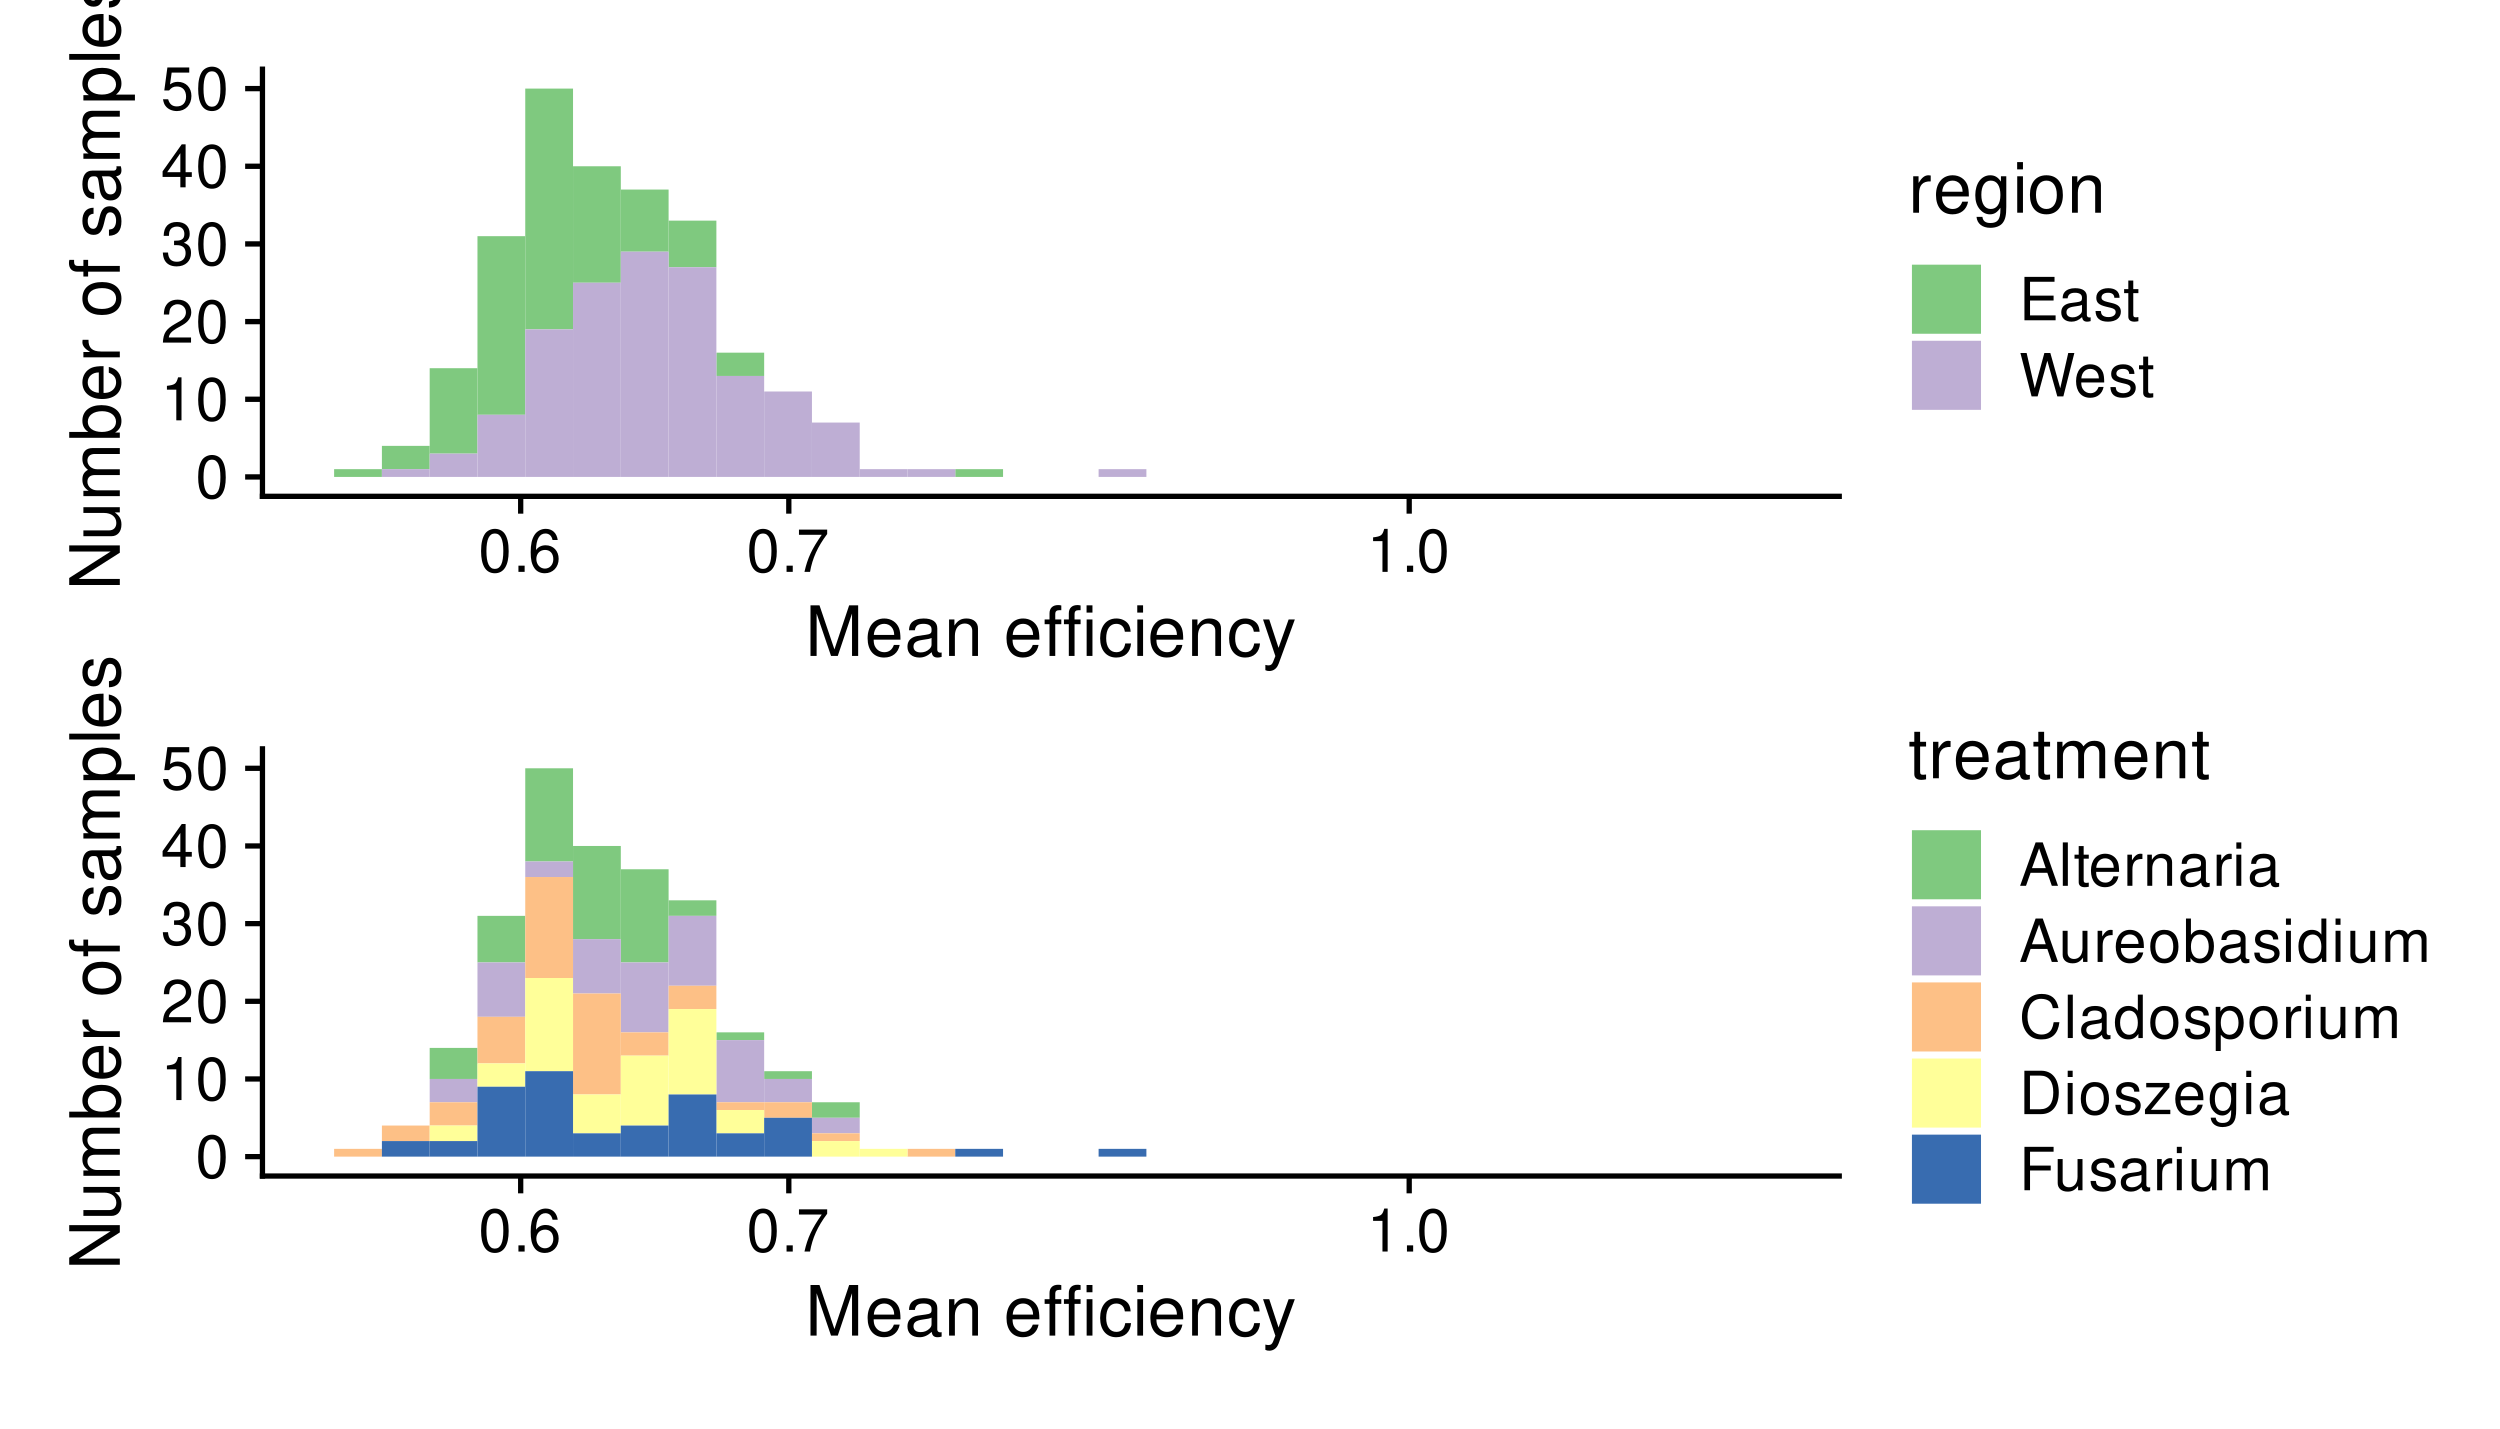 <?xml version="1.0" encoding="UTF-8"?>
<svg xmlns="http://www.w3.org/2000/svg" xmlns:xlink="http://www.w3.org/1999/xlink" width="504pt" height="288pt" viewBox="0 0 504 288" version="1.1">
<defs>
<g>
<symbol overflow="visible" id="glyph0-0">
<path style="stroke:none;" d=""/>
</symbol>
<symbol overflow="visible" id="glyph0-1">
<path style="stroke:none;" d="M 3.297 -8.672 C 2.516 -8.672 1.781 -8.312 1.344 -7.734 C 0.797 -6.953 0.516 -5.812 0.516 -4.203 C 0.516 -1.266 1.469 0.281 3.297 0.281 C 5.094 0.281 6.078 -1.266 6.078 -4.125 C 6.078 -5.812 5.812 -6.938 5.25 -7.734 C 4.812 -8.328 4.109 -8.672 3.297 -8.672 Z M 3.297 -7.734 C 4.438 -7.734 5 -6.578 5 -4.219 C 5 -1.75 4.453 -0.594 3.281 -0.594 C 2.156 -0.594 1.594 -1.797 1.594 -4.188 C 1.594 -6.578 2.156 -7.734 3.297 -7.734 Z M 3.297 -7.734 "/>
</symbol>
<symbol overflow="visible" id="glyph0-2">
<path style="stroke:none;" d="M 3.109 -6.188 L 3.109 0 L 4.156 0 L 4.156 -8.672 L 3.469 -8.672 C 3.094 -7.344 2.859 -7.156 1.219 -6.953 L 1.219 -6.188 Z M 3.109 -6.188 "/>
</symbol>
<symbol overflow="visible" id="glyph0-3">
<path style="stroke:none;" d="M 6.078 -1.047 L 1.594 -1.047 C 1.703 -1.766 2.094 -2.219 3.125 -2.859 L 4.328 -3.531 C 5.516 -4.188 6.125 -5.078 6.125 -6.141 C 6.125 -6.859 5.844 -7.531 5.344 -8 C 4.844 -8.453 4.219 -8.672 3.406 -8.672 C 2.328 -8.672 1.531 -8.297 1.062 -7.547 C 0.75 -7.094 0.625 -6.547 0.594 -5.672 L 1.656 -5.672 C 1.688 -6.266 1.766 -6.609 1.906 -6.906 C 2.188 -7.422 2.734 -7.75 3.375 -7.75 C 4.328 -7.75 5.047 -7.062 5.047 -6.125 C 5.047 -5.422 4.656 -4.828 3.906 -4.391 L 2.797 -3.75 C 1.016 -2.719 0.5 -1.906 0.406 -0.016 L 6.078 -0.016 Z M 6.078 -1.047 "/>
</symbol>
<symbol overflow="visible" id="glyph0-4">
<path style="stroke:none;" d="M 2.656 -4 L 3.234 -4 C 4.375 -4 4.984 -3.453 4.984 -2.406 C 4.984 -1.312 4.328 -0.656 3.234 -0.656 C 2.078 -0.656 1.516 -1.25 1.438 -2.516 L 0.391 -2.516 C 0.438 -1.828 0.547 -1.375 0.75 -0.984 C 1.203 -0.141 2.031 0.281 3.188 0.281 C 4.938 0.281 6.078 -0.781 6.078 -2.422 C 6.078 -3.531 5.656 -4.125 4.625 -4.484 C 5.422 -4.812 5.812 -5.406 5.812 -6.281 C 5.812 -7.781 4.844 -8.672 3.234 -8.672 C 1.516 -8.672 0.594 -7.719 0.562 -5.875 L 1.625 -5.875 C 1.625 -6.406 1.688 -6.703 1.812 -6.969 C 2.047 -7.469 2.578 -7.75 3.234 -7.75 C 4.172 -7.75 4.734 -7.188 4.734 -6.25 C 4.734 -5.641 4.531 -5.266 4.062 -5.062 C 3.766 -4.938 3.391 -4.891 2.656 -4.891 Z M 2.656 -4 "/>
</symbol>
<symbol overflow="visible" id="glyph0-5">
<path style="stroke:none;" d="M 3.922 -2.094 L 3.922 0 L 4.984 0 L 4.984 -2.094 L 6.234 -2.094 L 6.234 -3.047 L 4.984 -3.047 L 4.984 -8.672 L 4.203 -8.672 L 0.344 -3.219 L 0.344 -2.094 Z M 3.922 -3.047 L 1.266 -3.047 L 3.922 -6.875 Z M 3.922 -3.047 "/>
</symbol>
<symbol overflow="visible" id="glyph0-6">
<path style="stroke:none;" d="M 5.719 -8.516 L 1.312 -8.516 L 0.688 -3.875 L 1.656 -3.875 C 2.141 -4.469 2.562 -4.672 3.234 -4.672 C 4.375 -4.672 5.078 -3.891 5.078 -2.625 C 5.078 -1.406 4.375 -0.656 3.219 -0.656 C 2.297 -0.656 1.734 -1.125 1.469 -2.094 L 0.422 -2.094 C 0.562 -1.391 0.688 -1.062 0.938 -0.75 C 1.422 -0.094 2.281 0.281 3.234 0.281 C 4.953 0.281 6.156 -0.969 6.156 -2.766 C 6.156 -4.453 5.047 -5.609 3.406 -5.609 C 2.812 -5.609 2.328 -5.453 1.844 -5.094 L 2.172 -7.469 L 5.719 -7.469 Z M 5.719 -8.516 "/>
</symbol>
<symbol overflow="visible" id="glyph0-7">
<path style="stroke:none;" d="M 2.297 -1.25 L 1.047 -1.25 L 1.047 0 L 2.297 0 Z M 2.297 -1.25 "/>
</symbol>
<symbol overflow="visible" id="glyph0-8">
<path style="stroke:none;" d="M 5.969 -6.422 C 5.766 -7.844 4.859 -8.672 3.562 -8.672 C 2.625 -8.672 1.781 -8.219 1.281 -7.438 C 0.75 -6.594 0.516 -5.531 0.516 -3.953 C 0.516 -2.5 0.719 -1.578 1.234 -0.797 C 1.688 -0.094 2.438 0.281 3.375 0.281 C 4.984 0.281 6.156 -0.938 6.156 -2.625 C 6.156 -4.219 5.078 -5.359 3.547 -5.359 C 2.719 -5.359 2.047 -5.047 1.594 -4.406 C 1.609 -6.547 2.281 -7.734 3.484 -7.734 C 4.234 -7.734 4.75 -7.266 4.922 -6.422 Z M 3.422 -4.422 C 4.438 -4.422 5.078 -3.703 5.078 -2.547 C 5.078 -1.453 4.359 -0.656 3.391 -0.656 C 2.406 -0.656 1.656 -1.484 1.656 -2.594 C 1.656 -3.672 2.375 -4.422 3.422 -4.422 Z M 3.422 -4.422 "/>
</symbol>
<symbol overflow="visible" id="glyph0-9">
<path style="stroke:none;" d="M 6.234 -8.516 L 0.547 -8.516 L 0.547 -7.469 L 5.141 -7.469 C 3.125 -4.578 2.297 -2.797 1.656 0 L 2.781 0 C 3.25 -2.719 4.312 -5.062 6.234 -7.625 Z M 6.234 -8.516 "/>
</symbol>
<symbol overflow="visible" id="glyph0-10">
<path style="stroke:none;" d="M 2.203 -3.984 L 6.953 -3.984 L 6.953 -4.969 L 2.203 -4.969 L 2.203 -7.766 L 7.141 -7.766 L 7.141 -8.75 L 1.078 -8.75 L 1.078 0 L 7.359 0 L 7.359 -0.984 L 2.203 -0.984 Z M 2.203 -3.984 "/>
</symbol>
<symbol overflow="visible" id="glyph0-11">
<path style="stroke:none;" d="M 6.422 -0.594 C 6.312 -0.562 6.266 -0.562 6.203 -0.562 C 5.859 -0.562 5.656 -0.75 5.656 -1.062 L 5.656 -4.75 C 5.656 -5.875 4.844 -6.469 3.297 -6.469 C 2.375 -6.469 1.641 -6.203 1.219 -5.734 C 0.922 -5.406 0.797 -5.047 0.781 -4.422 L 1.781 -4.422 C 1.875 -5.203 2.328 -5.547 3.266 -5.547 C 4.172 -5.547 4.672 -5.203 4.672 -4.609 L 4.672 -4.344 C 4.656 -3.906 4.438 -3.75 3.625 -3.641 C 2.203 -3.469 1.984 -3.422 1.609 -3.266 C 0.875 -2.953 0.5 -2.406 0.5 -1.578 C 0.5 -0.438 1.297 0.281 2.562 0.281 C 3.359 0.281 4 0 4.703 -0.641 C 4.781 0 5.094 0.281 5.734 0.281 C 5.953 0.281 6.078 0.25 6.422 0.172 Z M 4.672 -1.984 C 4.672 -1.641 4.578 -1.438 4.266 -1.156 C 3.859 -0.797 3.375 -0.594 2.781 -0.594 C 2 -0.594 1.547 -0.969 1.547 -1.609 C 1.547 -2.266 1.984 -2.609 3.062 -2.766 C 4.125 -2.906 4.328 -2.953 4.672 -3.109 Z M 4.672 -1.984 "/>
</symbol>
<symbol overflow="visible" id="glyph0-12">
<path style="stroke:none;" d="M 5.25 -4.531 C 5.25 -5.766 4.422 -6.469 2.969 -6.469 C 1.516 -6.469 0.562 -5.719 0.562 -4.547 C 0.562 -3.562 1.062 -3.094 2.562 -2.734 L 3.484 -2.516 C 4.188 -2.344 4.469 -2.094 4.469 -1.641 C 4.469 -1.047 3.875 -0.641 3 -0.641 C 2.453 -0.641 2 -0.797 1.75 -1.062 C 1.594 -1.25 1.531 -1.422 1.469 -1.875 L 0.406 -1.875 C 0.453 -0.422 1.266 0.281 2.922 0.281 C 4.5 0.281 5.516 -0.5 5.516 -1.719 C 5.516 -2.656 4.984 -3.172 3.734 -3.469 L 2.766 -3.703 C 1.953 -3.891 1.609 -4.156 1.609 -4.594 C 1.609 -5.188 2.125 -5.547 2.938 -5.547 C 3.75 -5.547 4.172 -5.203 4.203 -4.531 Z M 5.25 -4.531 "/>
</symbol>
<symbol overflow="visible" id="glyph0-13">
<path style="stroke:none;" d="M 3.047 -6.281 L 2.016 -6.281 L 2.016 -8.016 L 1.016 -8.016 L 1.016 -6.281 L 0.172 -6.281 L 0.172 -5.469 L 1.016 -5.469 L 1.016 -0.719 C 1.016 -0.078 1.453 0.281 2.234 0.281 C 2.5 0.281 2.719 0.25 3.047 0.188 L 3.047 -0.641 C 2.906 -0.609 2.766 -0.594 2.562 -0.594 C 2.141 -0.594 2.016 -0.719 2.016 -1.156 L 2.016 -5.469 L 3.047 -5.469 Z M 3.047 -6.281 "/>
</symbol>
<symbol overflow="visible" id="glyph0-14">
<path style="stroke:none;" d="M 8.922 0 L 11.141 -8.75 L 9.906 -8.75 L 8.297 -1.641 L 6.297 -8.75 L 5.094 -8.75 L 3.156 -1.641 L 1.516 -8.75 L 0.266 -8.75 L 2.516 0 L 3.734 0 L 5.688 -7.188 L 7.703 0 Z M 8.922 0 "/>
</symbol>
<symbol overflow="visible" id="glyph0-15">
<path style="stroke:none;" d="M 6.156 -2.812 C 6.156 -3.766 6.078 -4.344 5.906 -4.812 C 5.5 -5.844 4.531 -6.469 3.359 -6.469 C 1.609 -6.469 0.484 -5.141 0.484 -3.062 C 0.484 -0.984 1.562 0.281 3.344 0.281 C 4.781 0.281 5.766 -0.547 6.031 -1.906 L 5.016 -1.906 C 4.734 -1.078 4.172 -0.641 3.375 -0.641 C 2.734 -0.641 2.203 -0.938 1.859 -1.469 C 1.625 -1.828 1.531 -2.188 1.531 -2.812 Z M 1.547 -3.625 C 1.625 -4.781 2.344 -5.547 3.344 -5.547 C 4.375 -5.547 5.078 -4.75 5.078 -3.625 Z M 1.547 -3.625 "/>
</symbol>
<symbol overflow="visible" id="glyph0-16">
<path style="stroke:none;" d="M 5.688 -2.625 L 6.594 0 L 7.844 0 L 4.766 -8.75 L 3.328 -8.75 L 0.203 0 L 1.391 0 L 2.312 -2.625 Z M 5.375 -3.562 L 2.594 -3.562 L 4.031 -7.547 Z M 5.375 -3.562 "/>
</symbol>
<symbol overflow="visible" id="glyph0-17">
<path style="stroke:none;" d="M 1.828 -8.75 L 0.812 -8.75 L 0.812 0 L 1.828 0 Z M 1.828 -8.75 "/>
</symbol>
<symbol overflow="visible" id="glyph0-18">
<path style="stroke:none;" d="M 0.828 -6.281 L 0.828 0 L 1.844 0 L 1.844 -3.266 C 1.844 -4.781 2.469 -5.453 3.859 -5.406 L 3.859 -6.438 C 3.688 -6.453 3.594 -6.469 3.469 -6.469 C 2.812 -6.469 2.328 -6.078 1.75 -5.141 L 1.75 -6.281 Z M 0.828 -6.281 "/>
</symbol>
<symbol overflow="visible" id="glyph0-19">
<path style="stroke:none;" d="M 0.844 -6.281 L 0.844 0 L 1.844 0 L 1.844 -3.469 C 1.844 -4.75 2.516 -5.594 3.547 -5.594 C 4.344 -5.594 4.844 -5.109 4.844 -4.359 L 4.844 0 L 5.844 0 L 5.844 -4.75 C 5.844 -5.797 5.062 -6.469 3.859 -6.469 C 2.922 -6.469 2.312 -6.109 1.766 -5.234 L 1.766 -6.281 Z M 0.844 -6.281 "/>
</symbol>
<symbol overflow="visible" id="glyph0-20">
<path style="stroke:none;" d="M 1.797 -6.281 L 0.797 -6.281 L 0.797 0 L 1.797 0 Z M 1.797 -8.75 L 0.797 -8.75 L 0.797 -7.484 L 1.797 -7.484 Z M 1.797 -8.75 "/>
</symbol>
<symbol overflow="visible" id="glyph0-21">
<path style="stroke:none;" d="M 5.781 0 L 5.781 -6.281 L 4.781 -6.281 L 4.781 -2.719 C 4.781 -1.438 4.109 -0.594 3.078 -0.594 C 2.281 -0.594 1.781 -1.078 1.781 -1.844 L 1.781 -6.281 L 0.781 -6.281 L 0.781 -1.438 C 0.781 -0.391 1.562 0.281 2.781 0.281 C 3.703 0.281 4.297 -0.047 4.891 -0.875 L 4.891 0 Z M 5.781 0 "/>
</symbol>
<symbol overflow="visible" id="glyph0-22">
<path style="stroke:none;" d="M 3.266 -6.469 C 1.484 -6.469 0.438 -5.203 0.438 -3.094 C 0.438 -0.969 1.484 0.281 3.281 0.281 C 5.047 0.281 6.125 -0.984 6.125 -3.047 C 6.125 -5.234 5.094 -6.469 3.266 -6.469 Z M 3.281 -5.547 C 4.406 -5.547 5.078 -4.625 5.078 -3.062 C 5.078 -1.578 4.375 -0.641 3.281 -0.641 C 2.156 -0.641 1.469 -1.578 1.469 -3.094 C 1.469 -4.625 2.156 -5.547 3.281 -5.547 Z M 3.281 -5.547 "/>
</symbol>
<symbol overflow="visible" id="glyph0-23">
<path style="stroke:none;" d="M 0.641 -8.75 L 0.641 0 L 1.547 0 L 1.547 -0.797 C 2.031 -0.078 2.656 0.281 3.547 0.281 C 5.203 0.281 6.281 -1.078 6.281 -3.172 C 6.281 -5.203 5.25 -6.469 3.594 -6.469 C 2.719 -6.469 2.109 -6.141 1.641 -5.438 L 1.641 -8.75 Z M 3.391 -5.531 C 4.516 -5.531 5.234 -4.562 5.234 -3.062 C 5.234 -1.625 4.484 -0.656 3.391 -0.656 C 2.328 -0.656 1.641 -1.625 1.641 -3.094 C 1.641 -4.578 2.328 -5.531 3.391 -5.531 Z M 3.391 -5.531 "/>
</symbol>
<symbol overflow="visible" id="glyph0-24">
<path style="stroke:none;" d="M 5.938 -8.75 L 4.938 -8.75 L 4.938 -5.5 C 4.531 -6.125 3.859 -6.469 3.016 -6.469 C 1.375 -6.469 0.312 -5.156 0.312 -3.156 C 0.312 -1.031 1.344 0.281 3.047 0.281 C 3.906 0.281 4.516 -0.047 5.047 -0.828 L 5.047 0 L 5.938 0 Z M 3.188 -5.531 C 4.266 -5.531 4.938 -4.578 4.938 -3.078 C 4.938 -1.625 4.25 -0.656 3.188 -0.656 C 2.094 -0.656 1.359 -1.625 1.359 -3.094 C 1.359 -4.562 2.094 -5.531 3.188 -5.531 Z M 3.188 -5.531 "/>
</symbol>
<symbol overflow="visible" id="glyph0-25">
<path style="stroke:none;" d="M 0.844 -6.281 L 0.844 0 L 1.844 0 L 1.844 -3.953 C 1.844 -4.859 2.516 -5.594 3.328 -5.594 C 4.062 -5.594 4.484 -5.141 4.484 -4.328 L 4.484 0 L 5.5 0 L 5.5 -3.953 C 5.5 -4.859 6.156 -5.594 6.969 -5.594 C 7.703 -5.594 8.141 -5.125 8.141 -4.328 L 8.141 0 L 9.141 0 L 9.141 -4.719 C 9.141 -5.844 8.5 -6.469 7.312 -6.469 C 6.484 -6.469 5.969 -6.219 5.391 -5.516 C 5.016 -6.188 4.516 -6.469 3.703 -6.469 C 2.859 -6.469 2.297 -6.156 1.766 -5.406 L 1.766 -6.281 Z M 0.844 -6.281 "/>
</symbol>
<symbol overflow="visible" id="glyph0-26">
<path style="stroke:none;" d="M 7.938 -6.031 C 7.594 -7.953 6.484 -8.891 4.578 -8.891 C 3.391 -8.891 2.453 -8.516 1.797 -7.797 C 1.016 -6.938 0.578 -5.688 0.578 -4.266 C 0.578 -2.828 1.016 -1.594 1.844 -0.75 C 2.516 -0.047 3.391 0.281 4.531 0.281 C 6.656 0.281 7.859 -0.875 8.125 -3.188 L 6.969 -3.188 C 6.875 -2.594 6.75 -2.188 6.578 -1.844 C 6.219 -1.109 5.469 -0.703 4.531 -0.703 C 2.797 -0.703 1.688 -2.094 1.688 -4.281 C 1.688 -6.531 2.734 -7.906 4.438 -7.906 C 5.141 -7.906 5.812 -7.703 6.172 -7.359 C 6.484 -7.062 6.672 -6.703 6.797 -6.031 Z M 7.938 -6.031 "/>
</symbol>
<symbol overflow="visible" id="glyph0-27">
<path style="stroke:none;" d="M 0.641 2.609 L 1.656 2.609 L 1.656 -0.656 C 2.188 -0.016 2.766 0.281 3.594 0.281 C 5.219 0.281 6.281 -1.031 6.281 -3.031 C 6.281 -5.141 5.25 -6.469 3.578 -6.469 C 2.719 -6.469 2.047 -6.078 1.578 -5.344 L 1.578 -6.281 L 0.641 -6.281 Z M 3.406 -5.531 C 4.516 -5.531 5.234 -4.562 5.234 -3.062 C 5.234 -1.625 4.5 -0.656 3.406 -0.656 C 2.344 -0.656 1.656 -1.625 1.656 -3.094 C 1.656 -4.578 2.344 -5.531 3.406 -5.531 Z M 3.406 -5.531 "/>
</symbol>
<symbol overflow="visible" id="glyph0-28">
<path style="stroke:none;" d="M 1.062 0 L 4.438 0 C 6.641 0 8 -1.656 8 -4.375 C 8 -7.094 6.656 -8.75 4.438 -8.75 L 1.062 -8.75 Z M 2.188 -0.984 L 2.188 -7.766 L 4.25 -7.766 C 5.969 -7.766 6.891 -6.594 6.891 -4.375 C 6.891 -2.141 5.969 -0.984 4.25 -0.984 Z M 2.188 -0.984 "/>
</symbol>
<symbol overflow="visible" id="glyph0-29">
<path style="stroke:none;" d="M 5.312 -6.281 L 0.625 -6.281 L 0.625 -5.406 L 4.125 -5.406 L 0.375 -0.906 L 0.375 0 L 5.484 0 L 5.484 -0.875 L 1.578 -0.875 L 5.312 -5.406 Z M 5.312 -6.281 "/>
</symbol>
<symbol overflow="visible" id="glyph0-30">
<path style="stroke:none;" d="M 4.844 -6.281 L 4.844 -5.375 C 4.344 -6.125 3.797 -6.469 3 -6.469 C 1.469 -6.469 0.422 -5.047 0.422 -3.031 C 0.422 -1.984 0.672 -1.219 1.219 -0.578 C 1.688 -0.031 2.281 0.281 2.922 0.281 C 3.688 0.281 4.219 -0.062 4.75 -0.859 L 4.75 -0.531 C 4.75 1.156 4.281 1.781 3.031 1.781 C 2.188 1.781 1.734 1.438 1.641 0.719 L 0.625 0.719 C 0.719 1.891 1.641 2.609 3.016 2.609 C 3.938 2.609 4.703 2.312 5.109 1.812 C 5.594 1.219 5.766 0.438 5.766 -1.031 L 5.766 -6.281 Z M 3.094 -5.547 C 4.156 -5.547 4.75 -4.656 4.75 -3.062 C 4.75 -1.531 4.141 -0.641 3.094 -0.641 C 2.062 -0.641 1.469 -1.547 1.469 -3.094 C 1.469 -4.625 2.062 -5.547 3.094 -5.547 Z M 3.094 -5.547 "/>
</symbol>
<symbol overflow="visible" id="glyph0-31">
<path style="stroke:none;" d="M 2.203 -3.984 L 6.375 -3.984 L 6.375 -4.969 L 2.203 -4.969 L 2.203 -7.766 L 6.953 -7.766 L 6.953 -8.75 L 1.078 -8.75 L 1.078 0 L 2.203 0 Z M 2.203 -3.984 "/>
</symbol>
<symbol overflow="visible" id="glyph1-0">
<path style="stroke:none;" d=""/>
</symbol>
<symbol overflow="visible" id="glyph1-1">
<path style="stroke:none;" d="M 6.547 0 L 9.422 -8.547 L 9.422 0 L 10.656 0 L 10.656 -10.203 L 8.844 -10.203 L 5.875 -1.312 L 2.859 -10.203 L 1.047 -10.203 L 1.047 0 L 2.281 0 L 2.281 -8.547 L 5.188 0 Z M 6.547 0 "/>
</symbol>
<symbol overflow="visible" id="glyph1-2">
<path style="stroke:none;" d="M 7.188 -3.281 C 7.188 -4.391 7.094 -5.062 6.891 -5.609 C 6.406 -6.812 5.297 -7.547 3.922 -7.547 C 1.875 -7.547 0.562 -5.984 0.562 -3.562 C 0.562 -1.141 1.812 0.328 3.891 0.328 C 5.578 0.328 6.734 -0.625 7.031 -2.219 L 5.859 -2.219 C 5.531 -1.266 4.875 -0.75 3.938 -0.75 C 3.188 -0.75 2.562 -1.094 2.172 -1.703 C 1.891 -2.125 1.797 -2.547 1.781 -3.281 Z M 1.812 -4.234 C 1.906 -5.594 2.734 -6.469 3.906 -6.469 C 5.094 -6.469 5.922 -5.547 5.922 -4.234 Z M 1.812 -4.234 "/>
</symbol>
<symbol overflow="visible" id="glyph1-3">
<path style="stroke:none;" d="M 7.484 -0.688 C 7.359 -0.656 7.312 -0.656 7.234 -0.656 C 6.828 -0.656 6.609 -0.875 6.609 -1.234 L 6.609 -5.547 C 6.609 -6.844 5.656 -7.547 3.844 -7.547 C 2.766 -7.547 1.922 -7.234 1.406 -6.688 C 1.078 -6.312 0.938 -5.891 0.906 -5.172 L 2.094 -5.172 C 2.188 -6.062 2.719 -6.469 3.812 -6.469 C 4.875 -6.469 5.453 -6.078 5.453 -5.375 L 5.453 -5.062 C 5.438 -4.562 5.188 -4.375 4.234 -4.25 C 2.578 -4.047 2.328 -3.984 1.875 -3.812 C 1.016 -3.438 0.594 -2.797 0.594 -1.844 C 0.594 -0.516 1.516 0.328 3 0.328 C 3.922 0.328 4.656 0 5.484 -0.75 C 5.578 0 5.938 0.328 6.688 0.328 C 6.938 0.328 7.094 0.297 7.484 0.203 Z M 5.453 -2.312 C 5.453 -1.922 5.328 -1.688 4.984 -1.359 C 4.516 -0.922 3.938 -0.703 3.25 -0.703 C 2.344 -0.703 1.812 -1.141 1.812 -1.875 C 1.812 -2.641 2.312 -3.031 3.562 -3.219 C 4.812 -3.391 5.047 -3.438 5.453 -3.625 Z M 5.453 -2.312 "/>
</symbol>
<symbol overflow="visible" id="glyph1-4">
<path style="stroke:none;" d="M 0.984 -7.344 L 0.984 0 L 2.156 0 L 2.156 -4.047 C 2.156 -5.547 2.938 -6.531 4.141 -6.531 C 5.062 -6.531 5.656 -5.969 5.656 -5.078 L 5.656 0 L 6.812 0 L 6.812 -5.547 C 6.812 -6.766 5.906 -7.547 4.5 -7.547 C 3.406 -7.547 2.703 -7.125 2.062 -6.109 L 2.062 -7.344 Z M 0.984 -7.344 "/>
</symbol>
<symbol overflow="visible" id="glyph1-5">
<path style="stroke:none;" d=""/>
</symbol>
<symbol overflow="visible" id="glyph1-6">
<path style="stroke:none;" d="M 3.609 -7.344 L 2.391 -7.344 L 2.391 -8.484 C 2.391 -8.969 2.656 -9.219 3.203 -9.219 C 3.297 -9.219 3.344 -9.219 3.609 -9.219 L 3.609 -10.172 C 3.344 -10.234 3.188 -10.25 2.953 -10.25 C 1.875 -10.25 1.234 -9.625 1.234 -8.578 L 1.234 -7.344 L 0.25 -7.344 L 0.25 -6.391 L 1.234 -6.391 L 1.234 0 L 2.391 0 L 2.391 -6.391 L 3.609 -6.391 Z M 7.5 -7.344 L 6.281 -7.344 L 6.281 -8.484 C 6.281 -8.969 6.547 -9.219 7.094 -9.219 C 7.203 -9.219 7.234 -9.219 7.5 -9.219 L 7.5 -10.172 C 7.234 -10.234 7.078 -10.25 6.844 -10.25 C 5.766 -10.25 5.125 -9.625 5.125 -8.578 L 5.125 -7.344 L 4.141 -7.344 L 4.141 -6.391 L 5.125 -6.391 L 5.125 0 L 6.281 0 L 6.281 -6.391 L 7.5 -6.391 Z M 9.891 -7.344 L 8.719 -7.344 L 8.719 0 L 9.891 0 Z M 9.891 -10.203 L 8.703 -10.203 L 8.703 -8.734 L 9.891 -8.734 Z M 9.891 -10.203 "/>
</symbol>
<symbol overflow="visible" id="glyph1-7">
<path style="stroke:none;" d="M 6.594 -4.875 C 6.531 -5.594 6.391 -6.047 6.109 -6.453 C 5.594 -7.141 4.719 -7.547 3.703 -7.547 C 1.703 -7.547 0.438 -5.984 0.438 -3.547 C 0.438 -1.172 1.688 0.328 3.688 0.328 C 5.438 0.328 6.531 -0.734 6.672 -2.516 L 5.5 -2.516 C 5.312 -1.344 4.703 -0.75 3.703 -0.75 C 2.422 -0.75 1.656 -1.812 1.656 -3.547 C 1.656 -5.375 2.406 -6.469 3.688 -6.469 C 4.656 -6.469 5.281 -5.891 5.422 -4.875 Z M 6.594 -4.875 "/>
</symbol>
<symbol overflow="visible" id="glyph1-8">
<path style="stroke:none;" d="M 2.094 -7.344 L 0.938 -7.344 L 0.938 0 L 2.094 0 Z M 2.094 -10.203 L 0.922 -10.203 L 0.922 -8.734 L 2.094 -8.734 Z M 2.094 -10.203 "/>
</symbol>
<symbol overflow="visible" id="glyph1-9">
<path style="stroke:none;" d="M 5.438 -7.344 L 3.406 -1.625 L 1.531 -7.344 L 0.281 -7.344 L 2.766 0.031 L 2.312 1.188 C 2.109 1.703 1.859 1.906 1.375 1.906 C 1.172 1.906 1.016 1.875 0.75 1.812 L 0.75 2.875 C 1 3 1.234 3.047 1.547 3.047 C 1.922 3.047 2.328 2.922 2.625 2.703 C 3 2.438 3.203 2.125 3.438 1.547 L 6.688 -7.344 Z M 5.438 -7.344 "/>
</symbol>
<symbol overflow="visible" id="glyph1-10">
<path style="stroke:none;" d="M 0.969 -7.344 L 0.969 0 L 2.141 0 L 2.141 -3.812 C 2.156 -5.578 2.891 -6.359 4.5 -6.312 L 4.5 -7.5 C 4.297 -7.531 4.188 -7.547 4.047 -7.547 C 3.297 -7.547 2.719 -7.094 2.047 -6 L 2.047 -7.344 Z M 0.969 -7.344 "/>
</symbol>
<symbol overflow="visible" id="glyph1-11">
<path style="stroke:none;" d="M 5.656 -7.344 L 5.656 -6.266 C 5.062 -7.156 4.422 -7.547 3.5 -7.547 C 1.719 -7.547 0.484 -5.891 0.484 -3.547 C 0.484 -2.312 0.781 -1.406 1.406 -0.672 C 1.953 -0.031 2.656 0.328 3.422 0.328 C 4.297 0.328 4.922 -0.062 5.547 -1 L 5.547 -0.609 C 5.547 1.344 5 2.078 3.547 2.078 C 2.547 2.078 2.031 1.688 1.922 0.844 L 0.734 0.844 C 0.844 2.203 1.922 3.047 3.516 3.047 C 4.594 3.047 5.484 2.703 5.969 2.109 C 6.531 1.422 6.734 0.516 6.734 -1.203 L 6.734 -7.344 Z M 3.609 -6.469 C 4.844 -6.469 5.547 -5.438 5.547 -3.562 C 5.547 -1.797 4.828 -0.75 3.609 -0.75 C 2.406 -0.75 1.703 -1.812 1.703 -3.609 C 1.703 -5.406 2.406 -6.469 3.609 -6.469 Z M 3.609 -6.469 "/>
</symbol>
<symbol overflow="visible" id="glyph1-12">
<path style="stroke:none;" d="M 3.812 -7.547 C 1.734 -7.547 0.5 -6.078 0.5 -3.609 C 0.5 -1.141 1.734 0.328 3.828 0.328 C 5.891 0.328 7.141 -1.141 7.141 -3.562 C 7.141 -6.109 5.938 -7.547 3.812 -7.547 Z M 3.828 -6.469 C 5.141 -6.469 5.922 -5.391 5.922 -3.562 C 5.922 -1.828 5.109 -0.75 3.828 -0.75 C 2.516 -0.75 1.719 -1.828 1.719 -3.609 C 1.719 -5.391 2.516 -6.469 3.828 -6.469 Z M 3.828 -6.469 "/>
</symbol>
<symbol overflow="visible" id="glyph1-13">
<path style="stroke:none;" d="M 3.562 -7.344 L 2.359 -7.344 L 2.359 -9.359 L 1.188 -9.359 L 1.188 -7.344 L 0.203 -7.344 L 0.203 -6.391 L 1.188 -6.391 L 1.188 -0.844 C 1.188 -0.078 1.688 0.328 2.609 0.328 C 2.906 0.328 3.156 0.297 3.562 0.219 L 3.562 -0.75 C 3.391 -0.719 3.234 -0.703 3 -0.703 C 2.484 -0.703 2.359 -0.844 2.359 -1.359 L 2.359 -6.391 L 3.562 -6.391 Z M 3.562 -7.344 "/>
</symbol>
<symbol overflow="visible" id="glyph1-14">
<path style="stroke:none;" d="M 0.984 -7.344 L 0.984 0 L 2.156 0 L 2.156 -4.609 C 2.156 -5.672 2.922 -6.531 3.875 -6.531 C 4.75 -6.531 5.234 -5.984 5.234 -5.047 L 5.234 0 L 6.406 0 L 6.406 -4.609 C 6.406 -5.672 7.188 -6.531 8.141 -6.531 C 8.984 -6.531 9.484 -5.984 9.484 -5.047 L 9.484 0 L 10.672 0 L 10.672 -5.5 C 10.672 -6.812 9.906 -7.547 8.547 -7.547 C 7.562 -7.547 6.969 -7.25 6.281 -6.422 C 5.859 -7.203 5.266 -7.547 4.312 -7.547 C 3.328 -7.547 2.672 -7.188 2.062 -6.297 L 2.062 -7.344 Z M 0.984 -7.344 "/>
</symbol>
<symbol overflow="visible" id="glyph2-0">
<path style="stroke:none;" d=""/>
</symbol>
<symbol overflow="visible" id="glyph2-1">
<path style="stroke:none;" d="M -10.203 -9.047 L -10.203 -7.812 L -1.859 -7.812 L -10.203 -2.484 L -10.203 -1.062 L 0 -1.062 L 0 -2.297 L -8.281 -2.297 L 0 -7.578 L 0 -9.047 Z M -10.203 -9.047 "/>
</symbol>
<symbol overflow="visible" id="glyph2-2">
<path style="stroke:none;" d="M 0 -6.75 L -7.344 -6.75 L -7.344 -5.594 L -3.172 -5.594 C -1.688 -5.594 -0.703 -4.797 -0.703 -3.578 C -0.703 -2.656 -1.266 -2.078 -2.141 -2.078 L -7.344 -2.078 L -7.344 -0.906 L -1.688 -0.906 C -0.469 -0.906 0.328 -1.812 0.328 -3.25 C 0.328 -4.328 -0.062 -5.016 -1.016 -5.703 L 0 -5.703 Z M 0 -6.75 "/>
</symbol>
<symbol overflow="visible" id="glyph2-3">
<path style="stroke:none;" d="M -7.344 -0.984 L 0 -0.984 L 0 -2.156 L -4.609 -2.156 C -5.672 -2.156 -6.531 -2.922 -6.531 -3.875 C -6.531 -4.75 -5.984 -5.234 -5.047 -5.234 L 0 -5.234 L 0 -6.406 L -4.609 -6.406 C -5.672 -6.406 -6.531 -7.188 -6.531 -8.141 C -6.531 -8.984 -5.984 -9.484 -5.047 -9.484 L 0 -9.484 L 0 -10.672 L -5.5 -10.672 C -6.812 -10.672 -7.547 -9.906 -7.547 -8.547 C -7.547 -7.562 -7.25 -6.969 -6.422 -6.281 C -7.203 -5.859 -7.547 -5.266 -7.547 -4.312 C -7.547 -3.328 -7.188 -2.672 -6.297 -2.062 L -7.344 -2.062 Z M -7.344 -0.984 "/>
</symbol>
<symbol overflow="visible" id="glyph2-4">
<path style="stroke:none;" d="M -10.203 -0.75 L 0 -0.75 L 0 -1.812 L -0.938 -1.812 C -0.078 -2.359 0.328 -3.109 0.328 -4.125 C 0.328 -6.062 -1.266 -7.328 -3.703 -7.328 C -6.078 -7.328 -7.547 -6.125 -7.547 -4.188 C -7.547 -3.172 -7.172 -2.469 -6.344 -1.922 L -10.203 -1.922 Z M -6.453 -3.969 C -6.453 -5.266 -5.312 -6.109 -3.562 -6.109 C -1.906 -6.109 -0.766 -5.234 -0.766 -3.969 C -0.766 -2.719 -1.891 -1.922 -3.609 -1.922 C -5.328 -1.922 -6.453 -2.719 -6.453 -3.969 Z M -6.453 -3.969 "/>
</symbol>
<symbol overflow="visible" id="glyph2-5">
<path style="stroke:none;" d="M -3.281 -7.188 C -4.391 -7.188 -5.062 -7.094 -5.609 -6.891 C -6.812 -6.406 -7.547 -5.297 -7.547 -3.922 C -7.547 -1.875 -5.984 -0.562 -3.562 -0.562 C -1.141 -0.562 0.328 -1.812 0.328 -3.891 C 0.328 -5.578 -0.625 -6.734 -2.219 -7.031 L -2.219 -5.859 C -1.266 -5.531 -0.75 -4.875 -0.75 -3.938 C -0.75 -3.188 -1.094 -2.562 -1.703 -2.172 C -2.125 -1.891 -2.547 -1.797 -3.281 -1.781 Z M -4.234 -1.812 C -5.594 -1.906 -6.469 -2.734 -6.469 -3.906 C -6.469 -5.094 -5.547 -5.922 -4.234 -5.922 Z M -4.234 -1.812 "/>
</symbol>
<symbol overflow="visible" id="glyph2-6">
<path style="stroke:none;" d="M -7.344 -0.969 L 0 -0.969 L 0 -2.141 L -3.812 -2.141 C -5.578 -2.156 -6.359 -2.891 -6.312 -4.5 L -7.5 -4.5 C -7.531 -4.297 -7.547 -4.188 -7.547 -4.047 C -7.547 -3.297 -7.094 -2.719 -6 -2.047 L -7.344 -2.047 Z M -7.344 -0.969 "/>
</symbol>
<symbol overflow="visible" id="glyph2-7">
<path style="stroke:none;" d=""/>
</symbol>
<symbol overflow="visible" id="glyph2-8">
<path style="stroke:none;" d="M -7.547 -3.812 C -7.547 -1.734 -6.078 -0.5 -3.609 -0.5 C -1.141 -0.5 0.328 -1.734 0.328 -3.828 C 0.328 -5.891 -1.141 -7.141 -3.562 -7.141 C -6.109 -7.141 -7.547 -5.938 -7.547 -3.812 Z M -6.469 -3.828 C -6.469 -5.141 -5.391 -5.922 -3.562 -5.922 C -1.828 -5.922 -0.75 -5.109 -0.75 -3.828 C -0.75 -2.516 -1.828 -1.719 -3.609 -1.719 C -5.391 -1.719 -6.469 -2.516 -6.469 -3.828 Z M -6.469 -3.828 "/>
</symbol>
<symbol overflow="visible" id="glyph2-9">
<path style="stroke:none;" d="M -7.344 -3.609 L -7.344 -2.391 L -8.484 -2.391 C -8.969 -2.391 -9.219 -2.656 -9.219 -3.203 C -9.219 -3.297 -9.219 -3.344 -9.219 -3.609 L -10.172 -3.609 C -10.234 -3.344 -10.25 -3.188 -10.25 -2.953 C -10.25 -1.875 -9.625 -1.234 -8.578 -1.234 L -7.344 -1.234 L -7.344 -0.25 L -6.391 -0.25 L -6.391 -1.234 L 0 -1.234 L 0 -2.391 L -6.391 -2.391 L -6.391 -3.609 Z M -7.344 -3.609 "/>
</symbol>
<symbol overflow="visible" id="glyph2-10">
<path style="stroke:none;" d="M -5.297 -6.125 C -6.734 -6.125 -7.547 -5.172 -7.547 -3.469 C -7.547 -1.766 -6.656 -0.656 -5.312 -0.656 C -4.156 -0.656 -3.609 -1.25 -3.188 -2.984 L -2.922 -4.078 C -2.734 -4.891 -2.438 -5.203 -1.922 -5.203 C -1.219 -5.203 -0.75 -4.516 -0.75 -3.5 C -0.75 -2.875 -0.938 -2.344 -1.25 -2.047 C -1.453 -1.859 -1.672 -1.781 -2.188 -1.703 L -2.188 -0.469 C -0.484 -0.531 0.328 -1.484 0.328 -3.406 C 0.328 -5.25 -0.594 -6.422 -2 -6.422 C -3.094 -6.422 -3.703 -5.812 -4.047 -4.359 L -4.312 -3.234 C -4.531 -2.281 -4.844 -1.875 -5.359 -1.875 C -6.047 -1.875 -6.469 -2.484 -6.469 -3.438 C -6.469 -4.375 -6.062 -4.875 -5.297 -4.906 Z M -5.297 -6.125 "/>
</symbol>
<symbol overflow="visible" id="glyph2-11">
<path style="stroke:none;" d="M -0.688 -7.484 C -0.656 -7.359 -0.656 -7.312 -0.656 -7.234 C -0.656 -6.828 -0.875 -6.609 -1.234 -6.609 L -5.547 -6.609 C -6.844 -6.609 -7.547 -5.656 -7.547 -3.844 C -7.547 -2.766 -7.234 -1.922 -6.688 -1.406 C -6.312 -1.078 -5.891 -0.938 -5.172 -0.906 L -5.172 -2.094 C -6.062 -2.188 -6.469 -2.719 -6.469 -3.812 C -6.469 -4.875 -6.078 -5.453 -5.375 -5.453 L -5.062 -5.453 C -4.562 -5.438 -4.375 -5.188 -4.25 -4.234 C -4.047 -2.578 -3.984 -2.328 -3.812 -1.875 C -3.438 -1.016 -2.797 -0.594 -1.844 -0.594 C -0.516 -0.594 0.328 -1.516 0.328 -3 C 0.328 -3.922 0 -4.656 -0.75 -5.484 C 0 -5.578 0.328 -5.938 0.328 -6.688 C 0.328 -6.938 0.297 -7.094 0.203 -7.484 Z M -2.312 -5.453 C -1.922 -5.453 -1.688 -5.328 -1.359 -4.984 C -0.922 -4.516 -0.703 -3.938 -0.703 -3.25 C -0.703 -2.344 -1.141 -1.812 -1.875 -1.812 C -2.641 -1.812 -3.031 -2.312 -3.219 -3.562 C -3.391 -4.812 -3.438 -5.047 -3.625 -5.453 Z M -2.312 -5.453 "/>
</symbol>
<symbol overflow="visible" id="glyph2-12">
<path style="stroke:none;" d="M 3.047 -0.75 L 3.047 -1.938 L -0.766 -1.938 C -0.016 -2.547 0.328 -3.234 0.328 -4.188 C 0.328 -6.094 -1.203 -7.328 -3.547 -7.328 C -6 -7.328 -7.547 -6.125 -7.547 -4.172 C -7.547 -3.172 -7.094 -2.375 -6.234 -1.828 L -7.344 -1.828 L -7.344 -0.75 Z M -6.453 -3.969 C -6.453 -5.266 -5.312 -6.109 -3.562 -6.109 C -1.906 -6.109 -0.766 -5.25 -0.766 -3.969 C -0.766 -2.734 -1.891 -1.938 -3.609 -1.938 C -5.328 -1.938 -6.453 -2.734 -6.453 -3.969 Z M -6.453 -3.969 "/>
</symbol>
<symbol overflow="visible" id="glyph2-13">
<path style="stroke:none;" d="M -10.203 -2.125 L -10.203 -0.953 L 0 -0.953 L 0 -2.125 Z M -10.203 -2.125 "/>
</symbol>
</g>
</defs>
<g id="surface70">
<rect x="0" y="0" width="504" height="288" style="fill:rgb(100%,100%,100%);fill-opacity:1;stroke:none;"/>
<path style=" stroke:none;fill-rule:nonzero;fill:rgb(49.804%,78.824%,49.804%);fill-opacity:1;" d="M 67.359 96.148 L 76.992 96.148 L 76.992 94.582 L 67.359 94.582 Z M 67.359 96.148 "/>
<path style=" stroke:none;fill-rule:nonzero;fill:rgb(49.804%,78.824%,49.804%);fill-opacity:1;" d="M 76.992 94.582 L 86.625 94.582 L 86.625 89.887 L 76.992 89.887 Z M 76.992 94.582 "/>
<path style=" stroke:none;fill-rule:nonzero;fill:rgb(49.804%,78.824%,49.804%);fill-opacity:1;" d="M 86.625 91.453 L 96.258 91.453 L 96.258 74.23 L 86.625 74.23 Z M 86.625 91.453 "/>
<path style=" stroke:none;fill-rule:nonzero;fill:rgb(49.804%,78.824%,49.804%);fill-opacity:1;" d="M 96.258 83.625 L 105.891 83.625 L 105.891 47.613 L 96.258 47.613 Z M 96.258 83.625 "/>
<path style=" stroke:none;fill-rule:nonzero;fill:rgb(49.804%,78.824%,49.804%);fill-opacity:1;" d="M 105.891 66.398 L 115.523 66.398 L 115.523 17.859 L 105.891 17.859 Z M 105.891 66.398 "/>
<path style=" stroke:none;fill-rule:nonzero;fill:rgb(49.804%,78.824%,49.804%);fill-opacity:1;" d="M 115.523 57.004 L 125.156 57.004 L 125.156 33.52 L 115.523 33.52 Z M 115.523 57.004 "/>
<path style=" stroke:none;fill-rule:nonzero;fill:rgb(49.804%,78.824%,49.804%);fill-opacity:1;" d="M 125.156 50.742 L 134.789 50.742 L 134.789 38.215 L 125.156 38.215 Z M 125.156 50.742 "/>
<path style=" stroke:none;fill-rule:nonzero;fill:rgb(49.804%,78.824%,49.804%);fill-opacity:1;" d="M 134.789 53.875 L 144.422 53.875 L 144.422 44.48 L 134.789 44.48 Z M 134.789 53.875 "/>
<path style=" stroke:none;fill-rule:nonzero;fill:rgb(49.804%,78.824%,49.804%);fill-opacity:1;" d="M 144.422 75.793 L 154.055 75.793 L 154.055 71.098 L 144.422 71.098 Z M 144.422 75.793 "/>
<path style=" stroke:none;fill-rule:nonzero;fill:rgb(49.804%,78.824%,49.804%);fill-opacity:1;" d="M 192.582 96.148 L 202.215 96.148 L 202.215 94.582 L 192.582 94.582 Z M 192.582 96.148 "/>
<path style=" stroke:none;fill-rule:nonzero;fill:rgb(74.51%,68.235%,83.137%);fill-opacity:1;" d="M 76.992 96.148 L 86.625 96.148 L 86.625 94.582 L 76.992 94.582 Z M 76.992 96.148 "/>
<path style=" stroke:none;fill-rule:nonzero;fill:rgb(74.51%,68.235%,83.137%);fill-opacity:1;" d="M 86.625 96.148 L 96.258 96.148 L 96.258 91.453 L 86.625 91.453 Z M 86.625 96.148 "/>
<path style=" stroke:none;fill-rule:nonzero;fill:rgb(74.51%,68.235%,83.137%);fill-opacity:1;" d="M 96.258 96.148 L 105.891 96.148 L 105.891 83.621 L 96.258 83.621 Z M 96.258 96.148 "/>
<path style=" stroke:none;fill-rule:nonzero;fill:rgb(74.51%,68.235%,83.137%);fill-opacity:1;" d="M 105.891 96.148 L 115.523 96.148 L 115.523 66.398 L 105.891 66.398 Z M 105.891 96.148 "/>
<path style=" stroke:none;fill-rule:nonzero;fill:rgb(74.51%,68.235%,83.137%);fill-opacity:1;" d="M 115.523 96.148 L 125.156 96.148 L 125.156 57.004 L 115.523 57.004 Z M 115.523 96.148 "/>
<path style=" stroke:none;fill-rule:nonzero;fill:rgb(74.51%,68.235%,83.137%);fill-opacity:1;" d="M 125.156 96.148 L 134.789 96.148 L 134.789 50.742 L 125.156 50.742 Z M 125.156 96.148 "/>
<path style=" stroke:none;fill-rule:nonzero;fill:rgb(74.51%,68.235%,83.137%);fill-opacity:1;" d="M 134.789 96.148 L 144.422 96.148 L 144.422 53.875 L 134.789 53.875 Z M 134.789 96.148 "/>
<path style=" stroke:none;fill-rule:nonzero;fill:rgb(74.51%,68.235%,83.137%);fill-opacity:1;" d="M 144.422 96.148 L 154.055 96.148 L 154.055 75.793 L 144.422 75.793 Z M 144.422 96.148 "/>
<path style=" stroke:none;fill-rule:nonzero;fill:rgb(74.51%,68.235%,83.137%);fill-opacity:1;" d="M 154.055 96.148 L 163.688 96.148 L 163.688 78.926 L 154.055 78.926 Z M 154.055 96.148 "/>
<path style=" stroke:none;fill-rule:nonzero;fill:rgb(74.51%,68.235%,83.137%);fill-opacity:1;" d="M 163.688 96.148 L 173.32 96.148 L 173.32 85.188 L 163.688 85.188 Z M 163.688 96.148 "/>
<path style=" stroke:none;fill-rule:nonzero;fill:rgb(74.51%,68.235%,83.137%);fill-opacity:1;" d="M 173.32 96.148 L 182.953 96.148 L 182.953 94.582 L 173.32 94.582 Z M 173.32 96.148 "/>
<path style=" stroke:none;fill-rule:nonzero;fill:rgb(74.51%,68.235%,83.137%);fill-opacity:1;" d="M 182.953 96.148 L 192.586 96.148 L 192.586 94.582 L 182.953 94.582 Z M 182.953 96.148 "/>
<path style=" stroke:none;fill-rule:nonzero;fill:rgb(74.51%,68.235%,83.137%);fill-opacity:1;" d="M 221.48 96.148 L 231.113 96.148 L 231.113 94.582 L 221.48 94.582 Z M 221.48 96.148 "/>
<path style="fill:none;stroke-width:1.067;stroke-linecap:square;stroke-linejoin:round;stroke:rgb(0%,0%,0%);stroke-opacity:1;stroke-miterlimit:10;" d="M 52.91 100.062 L 52.91 13.949 "/>
<g style="fill:rgb(0%,0%,0%);fill-opacity:1;">
  <use xlink:href="#glyph0-1" x="39.434" y="100.396"/>
</g>
<g style="fill:rgb(0%,0%,0%);fill-opacity:1;">
  <use xlink:href="#glyph0-2" x="32.434" y="84.74"/>
  <use xlink:href="#glyph0-1" x="39.434" y="84.74"/>
</g>
<g style="fill:rgb(0%,0%,0%);fill-opacity:1;">
  <use xlink:href="#glyph0-3" x="32.434" y="69.084"/>
  <use xlink:href="#glyph0-1" x="39.434" y="69.084"/>
</g>
<g style="fill:rgb(0%,0%,0%);fill-opacity:1;">
  <use xlink:href="#glyph0-4" x="32.434" y="53.424"/>
  <use xlink:href="#glyph0-1" x="39.434" y="53.424"/>
</g>
<g style="fill:rgb(0%,0%,0%);fill-opacity:1;">
  <use xlink:href="#glyph0-5" x="32.434" y="37.768"/>
  <use xlink:href="#glyph0-1" x="39.434" y="37.768"/>
</g>
<g style="fill:rgb(0%,0%,0%);fill-opacity:1;">
  <use xlink:href="#glyph0-6" x="32.434" y="22.111"/>
  <use xlink:href="#glyph0-1" x="39.434" y="22.111"/>
</g>
<path style="fill:none;stroke-width:1.067;stroke-linecap:butt;stroke-linejoin:round;stroke:rgb(0%,0%,0%);stroke-opacity:1;stroke-miterlimit:10;" d="M 49.422 96.148 L 52.91 96.148 "/>
<path style="fill:none;stroke-width:1.067;stroke-linecap:butt;stroke-linejoin:round;stroke:rgb(0%,0%,0%);stroke-opacity:1;stroke-miterlimit:10;" d="M 49.422 80.492 L 52.91 80.492 "/>
<path style="fill:none;stroke-width:1.067;stroke-linecap:butt;stroke-linejoin:round;stroke:rgb(0%,0%,0%);stroke-opacity:1;stroke-miterlimit:10;" d="M 49.422 64.836 L 52.91 64.836 "/>
<path style="fill:none;stroke-width:1.067;stroke-linecap:butt;stroke-linejoin:round;stroke:rgb(0%,0%,0%);stroke-opacity:1;stroke-miterlimit:10;" d="M 49.422 49.176 L 52.91 49.176 "/>
<path style="fill:none;stroke-width:1.067;stroke-linecap:butt;stroke-linejoin:round;stroke:rgb(0%,0%,0%);stroke-opacity:1;stroke-miterlimit:10;" d="M 49.422 33.52 L 52.91 33.52 "/>
<path style="fill:none;stroke-width:1.067;stroke-linecap:butt;stroke-linejoin:round;stroke:rgb(0%,0%,0%);stroke-opacity:1;stroke-miterlimit:10;" d="M 49.422 17.863 L 52.91 17.863 "/>
<path style="fill:none;stroke-width:1.067;stroke-linecap:square;stroke-linejoin:round;stroke:rgb(0%,0%,0%);stroke-opacity:1;stroke-miterlimit:10;" d="M 52.91 100.062 L 370.789 100.062 "/>
<path style="fill:none;stroke-width:1.067;stroke-linecap:butt;stroke-linejoin:round;stroke:rgb(0%,0%,0%);stroke-opacity:1;stroke-miterlimit:10;" d="M 104.969 103.551 L 104.969 100.062 "/>
<path style="fill:none;stroke-width:1.067;stroke-linecap:butt;stroke-linejoin:round;stroke:rgb(0%,0%,0%);stroke-opacity:1;stroke-miterlimit:10;" d="M 159.023 103.551 L 159.023 100.062 "/>
<path style="fill:none;stroke-width:1.067;stroke-linecap:butt;stroke-linejoin:round;stroke:rgb(0%,0%,0%);stroke-opacity:1;stroke-miterlimit:10;" d="M 284.094 103.551 L 284.094 100.062 "/>
<g style="fill:rgb(0%,0%,0%);fill-opacity:1;">
  <use xlink:href="#glyph0-1" x="96.469" y="115.287"/>
  <use xlink:href="#glyph0-7" x="103.469" y="115.287"/>
  <use xlink:href="#glyph0-8" x="106.469" y="115.287"/>
</g>
<g style="fill:rgb(0%,0%,0%);fill-opacity:1;">
  <use xlink:href="#glyph0-1" x="150.523" y="115.287"/>
  <use xlink:href="#glyph0-7" x="157.523" y="115.287"/>
  <use xlink:href="#glyph0-9" x="160.523" y="115.287"/>
</g>
<g style="fill:rgb(0%,0%,0%);fill-opacity:1;">
  <use xlink:href="#glyph0-2" x="275.594" y="115.287"/>
  <use xlink:href="#glyph0-7" x="282.594" y="115.287"/>
  <use xlink:href="#glyph0-1" x="285.594" y="115.287"/>
</g>
<g style="fill:rgb(0%,0%,0%);fill-opacity:1;">
  <use xlink:href="#glyph1-1" x="162.348" y="132.233"/>
  <use xlink:href="#glyph1-2" x="174.348" y="132.233"/>
  <use xlink:href="#glyph1-3" x="182.348" y="132.233"/>
  <use xlink:href="#glyph1-4" x="190.348" y="132.233"/>
  <use xlink:href="#glyph1-5" x="198.348" y="132.233"/>
  <use xlink:href="#glyph1-2" x="202.348" y="132.233"/>
  <use xlink:href="#glyph1-6" x="210.348" y="132.233"/>
  <use xlink:href="#glyph1-7" x="221.348" y="132.233"/>
  <use xlink:href="#glyph1-8" x="228.348" y="132.233"/>
  <use xlink:href="#glyph1-2" x="231.348" y="132.233"/>
  <use xlink:href="#glyph1-4" x="239.348" y="132.233"/>
  <use xlink:href="#glyph1-7" x="247.348" y="132.233"/>
  <use xlink:href="#glyph1-9" x="254.348" y="132.233"/>
</g>
<g style="fill:rgb(0%,0%,0%);fill-opacity:1;">
  <use xlink:href="#glyph2-1" x="24.155" y="119.004"/>
  <use xlink:href="#glyph2-2" x="24.155" y="109.004"/>
  <use xlink:href="#glyph2-3" x="24.155" y="101.004"/>
  <use xlink:href="#glyph2-4" x="24.155" y="89.004"/>
  <use xlink:href="#glyph2-5" x="24.155" y="81.004"/>
  <use xlink:href="#glyph2-6" x="24.155" y="73.004"/>
  <use xlink:href="#glyph2-7" x="24.155" y="68.004"/>
  <use xlink:href="#glyph2-8" x="24.155" y="64.004"/>
  <use xlink:href="#glyph2-9" x="24.155" y="56.004"/>
  <use xlink:href="#glyph2-7" x="24.155" y="52.004"/>
  <use xlink:href="#glyph2-10" x="24.155" y="48.004"/>
  <use xlink:href="#glyph2-11" x="24.155" y="41.004"/>
  <use xlink:href="#glyph2-3" x="24.155" y="33.004"/>
  <use xlink:href="#glyph2-12" x="24.155" y="21.004"/>
  <use xlink:href="#glyph2-13" x="24.155" y="13.004"/>
  <use xlink:href="#glyph2-5" x="24.155" y="10.004"/>
  <use xlink:href="#glyph2-10" x="24.155" y="2.004"/>
</g>
<g style="fill:rgb(0%,0%,0%);fill-opacity:1;">
  <use xlink:href="#glyph1-10" x="384.734" y="42.882"/>
  <use xlink:href="#glyph1-2" x="389.734" y="42.882"/>
  <use xlink:href="#glyph1-11" x="397.734" y="42.882"/>
  <use xlink:href="#glyph1-8" x="405.734" y="42.882"/>
  <use xlink:href="#glyph1-12" x="408.734" y="42.882"/>
  <use xlink:href="#glyph1-4" x="416.734" y="42.882"/>
</g>
<path style=" stroke:none;fill-rule:nonzero;fill:rgb(49.804%,78.824%,49.804%);fill-opacity:1;" d="M 385.445 67.285 L 399.371 67.285 L 399.371 53.359 L 385.445 53.359 Z M 385.445 67.285 "/>
<path style=" stroke:none;fill-rule:nonzero;fill:rgb(74.51%,68.235%,83.137%);fill-opacity:1;" d="M 385.445 82.625 L 399.371 82.625 L 399.371 68.699 L 385.445 68.699 Z M 385.445 82.625 "/>
<g style="fill:rgb(0%,0%,0%);fill-opacity:1;">
  <use xlink:href="#glyph0-10" x="407.051" y="64.568"/>
  <use xlink:href="#glyph0-11" x="415.051" y="64.568"/>
  <use xlink:href="#glyph0-12" x="422.051" y="64.568"/>
  <use xlink:href="#glyph0-13" x="428.051" y="64.568"/>
</g>
<g style="fill:rgb(0%,0%,0%);fill-opacity:1;">
  <use xlink:href="#glyph0-14" x="407.051" y="79.912"/>
  <use xlink:href="#glyph0-15" x="418.051" y="79.912"/>
  <use xlink:href="#glyph0-12" x="425.051" y="79.912"/>
  <use xlink:href="#glyph0-13" x="431.051" y="79.912"/>
</g>
<path style=" stroke:none;fill-rule:nonzero;fill:rgb(49.804%,78.824%,49.804%);fill-opacity:1;" d="M 86.625 217.52 L 96.258 217.52 L 96.258 211.258 L 86.625 211.258 Z M 86.625 217.52 "/>
<path style=" stroke:none;fill-rule:nonzero;fill:rgb(49.804%,78.824%,49.804%);fill-opacity:1;" d="M 96.258 194.031 L 105.891 194.031 L 105.891 184.637 L 96.258 184.637 Z M 96.258 194.031 "/>
<path style=" stroke:none;fill-rule:nonzero;fill:rgb(49.804%,78.824%,49.804%);fill-opacity:1;" d="M 105.891 173.676 L 115.523 173.676 L 115.523 154.887 L 105.891 154.887 Z M 105.891 173.676 "/>
<path style=" stroke:none;fill-rule:nonzero;fill:rgb(49.804%,78.824%,49.804%);fill-opacity:1;" d="M 115.523 189.336 L 125.156 189.336 L 125.156 170.547 L 115.523 170.547 Z M 115.523 189.336 "/>
<path style=" stroke:none;fill-rule:nonzero;fill:rgb(49.804%,78.824%,49.804%);fill-opacity:1;" d="M 125.156 194.031 L 134.789 194.031 L 134.789 175.242 L 125.156 175.242 Z M 125.156 194.031 "/>
<path style=" stroke:none;fill-rule:nonzero;fill:rgb(49.804%,78.824%,49.804%);fill-opacity:1;" d="M 134.789 184.637 L 144.422 184.637 L 144.422 181.504 L 134.789 181.504 Z M 134.789 184.637 "/>
<path style=" stroke:none;fill-rule:nonzero;fill:rgb(49.804%,78.824%,49.804%);fill-opacity:1;" d="M 144.422 209.688 L 154.055 209.688 L 154.055 208.121 L 144.422 208.121 Z M 144.422 209.688 "/>
<path style=" stroke:none;fill-rule:nonzero;fill:rgb(49.804%,78.824%,49.804%);fill-opacity:1;" d="M 154.055 217.52 L 163.688 217.52 L 163.688 215.953 L 154.055 215.953 Z M 154.055 217.52 "/>
<path style=" stroke:none;fill-rule:nonzero;fill:rgb(49.804%,78.824%,49.804%);fill-opacity:1;" d="M 163.688 225.348 L 173.32 225.348 L 173.32 222.215 L 163.688 222.215 Z M 163.688 225.348 "/>
<path style=" stroke:none;fill-rule:nonzero;fill:rgb(74.51%,68.235%,83.137%);fill-opacity:1;" d="M 86.625 222.215 L 96.258 222.215 L 96.258 217.52 L 86.625 217.52 Z M 86.625 222.215 "/>
<path style=" stroke:none;fill-rule:nonzero;fill:rgb(74.51%,68.235%,83.137%);fill-opacity:1;" d="M 96.258 204.992 L 105.891 204.992 L 105.891 194.031 L 96.258 194.031 Z M 96.258 204.992 "/>
<path style=" stroke:none;fill-rule:nonzero;fill:rgb(74.51%,68.235%,83.137%);fill-opacity:1;" d="M 105.891 176.809 L 115.523 176.809 L 115.523 173.676 L 105.891 173.676 Z M 105.891 176.809 "/>
<path style=" stroke:none;fill-rule:nonzero;fill:rgb(74.51%,68.235%,83.137%);fill-opacity:1;" d="M 115.523 200.293 L 125.156 200.293 L 125.156 189.332 L 115.523 189.332 Z M 115.523 200.293 "/>
<path style=" stroke:none;fill-rule:nonzero;fill:rgb(74.51%,68.235%,83.137%);fill-opacity:1;" d="M 125.156 208.125 L 134.789 208.125 L 134.789 194.035 L 125.156 194.035 Z M 125.156 208.125 "/>
<path style=" stroke:none;fill-rule:nonzero;fill:rgb(74.51%,68.235%,83.137%);fill-opacity:1;" d="M 134.789 198.73 L 144.422 198.73 L 144.422 184.641 L 134.789 184.641 Z M 134.789 198.73 "/>
<path style=" stroke:none;fill-rule:nonzero;fill:rgb(74.51%,68.235%,83.137%);fill-opacity:1;" d="M 144.422 222.215 L 154.055 222.215 L 154.055 209.688 L 144.422 209.688 Z M 144.422 222.215 "/>
<path style=" stroke:none;fill-rule:nonzero;fill:rgb(74.51%,68.235%,83.137%);fill-opacity:1;" d="M 154.055 222.215 L 163.688 222.215 L 163.688 217.52 L 154.055 217.52 Z M 154.055 222.215 "/>
<path style=" stroke:none;fill-rule:nonzero;fill:rgb(74.51%,68.235%,83.137%);fill-opacity:1;" d="M 163.688 228.477 L 173.32 228.477 L 173.32 225.344 L 163.688 225.344 Z M 163.688 228.477 "/>
<path style=" stroke:none;fill-rule:nonzero;fill:rgb(99.216%,75.294%,52.549%);fill-opacity:1;" d="M 67.359 233.176 L 76.992 233.176 L 76.992 231.609 L 67.359 231.609 Z M 67.359 233.176 "/>
<path style=" stroke:none;fill-rule:nonzero;fill:rgb(99.216%,75.294%,52.549%);fill-opacity:1;" d="M 76.992 230.043 L 86.625 230.043 L 86.625 226.91 L 76.992 226.91 Z M 76.992 230.043 "/>
<path style=" stroke:none;fill-rule:nonzero;fill:rgb(99.216%,75.294%,52.549%);fill-opacity:1;" d="M 86.625 226.914 L 96.258 226.914 L 96.258 222.219 L 86.625 222.219 Z M 86.625 226.914 "/>
<path style=" stroke:none;fill-rule:nonzero;fill:rgb(99.216%,75.294%,52.549%);fill-opacity:1;" d="M 96.258 214.387 L 105.891 214.387 L 105.891 204.992 L 96.258 204.992 Z M 96.258 214.387 "/>
<path style=" stroke:none;fill-rule:nonzero;fill:rgb(99.216%,75.294%,52.549%);fill-opacity:1;" d="M 105.891 197.164 L 115.523 197.164 L 115.523 176.809 L 105.891 176.809 Z M 105.891 197.164 "/>
<path style=" stroke:none;fill-rule:nonzero;fill:rgb(99.216%,75.294%,52.549%);fill-opacity:1;" d="M 115.523 220.648 L 125.156 220.648 L 125.156 200.293 L 115.523 200.293 Z M 115.523 220.648 "/>
<path style=" stroke:none;fill-rule:nonzero;fill:rgb(99.216%,75.294%,52.549%);fill-opacity:1;" d="M 125.156 212.82 L 134.789 212.82 L 134.789 208.125 L 125.156 208.125 Z M 125.156 212.82 "/>
<path style=" stroke:none;fill-rule:nonzero;fill:rgb(99.216%,75.294%,52.549%);fill-opacity:1;" d="M 134.789 203.426 L 144.422 203.426 L 144.422 198.73 L 134.789 198.73 Z M 134.789 203.426 "/>
<path style=" stroke:none;fill-rule:nonzero;fill:rgb(99.216%,75.294%,52.549%);fill-opacity:1;" d="M 144.422 223.781 L 154.055 223.781 L 154.055 222.215 L 144.422 222.215 Z M 144.422 223.781 "/>
<path style=" stroke:none;fill-rule:nonzero;fill:rgb(99.216%,75.294%,52.549%);fill-opacity:1;" d="M 154.055 225.348 L 163.688 225.348 L 163.688 222.215 L 154.055 222.215 Z M 154.055 225.348 "/>
<path style=" stroke:none;fill-rule:nonzero;fill:rgb(99.216%,75.294%,52.549%);fill-opacity:1;" d="M 163.688 230.043 L 173.32 230.043 L 173.32 228.477 L 163.688 228.477 Z M 163.688 230.043 "/>
<path style=" stroke:none;fill-rule:nonzero;fill:rgb(99.216%,75.294%,52.549%);fill-opacity:1;" d="M 182.953 233.176 L 192.586 233.176 L 192.586 231.609 L 182.953 231.609 Z M 182.953 233.176 "/>
<path style=" stroke:none;fill-rule:nonzero;fill:rgb(100%,100%,60%);fill-opacity:1;" d="M 86.625 230.043 L 96.258 230.043 L 96.258 226.91 L 86.625 226.91 Z M 86.625 230.043 "/>
<path style=" stroke:none;fill-rule:nonzero;fill:rgb(100%,100%,60%);fill-opacity:1;" d="M 96.258 219.082 L 105.891 219.082 L 105.891 214.387 L 96.258 214.387 Z M 96.258 219.082 "/>
<path style=" stroke:none;fill-rule:nonzero;fill:rgb(100%,100%,60%);fill-opacity:1;" d="M 105.891 215.953 L 115.523 215.953 L 115.523 197.164 L 105.891 197.164 Z M 105.891 215.953 "/>
<path style=" stroke:none;fill-rule:nonzero;fill:rgb(100%,100%,60%);fill-opacity:1;" d="M 115.523 228.477 L 125.156 228.477 L 125.156 220.648 L 115.523 220.648 Z M 115.523 228.477 "/>
<path style=" stroke:none;fill-rule:nonzero;fill:rgb(100%,100%,60%);fill-opacity:1;" d="M 125.156 226.914 L 134.789 226.914 L 134.789 212.824 L 125.156 212.824 Z M 125.156 226.914 "/>
<path style=" stroke:none;fill-rule:nonzero;fill:rgb(100%,100%,60%);fill-opacity:1;" d="M 134.789 220.648 L 144.422 220.648 L 144.422 203.426 L 134.789 203.426 Z M 134.789 220.648 "/>
<path style=" stroke:none;fill-rule:nonzero;fill:rgb(100%,100%,60%);fill-opacity:1;" d="M 144.422 228.477 L 154.055 228.477 L 154.055 223.781 L 144.422 223.781 Z M 144.422 228.477 "/>
<path style=" stroke:none;fill-rule:nonzero;fill:rgb(100%,100%,60%);fill-opacity:1;" d="M 163.688 233.176 L 173.32 233.176 L 173.32 230.043 L 163.688 230.043 Z M 163.688 233.176 "/>
<path style=" stroke:none;fill-rule:nonzero;fill:rgb(100%,100%,60%);fill-opacity:1;" d="M 173.32 233.176 L 182.953 233.176 L 182.953 231.609 L 173.32 231.609 Z M 173.32 233.176 "/>
<path style=" stroke:none;fill-rule:nonzero;fill:rgb(21.961%,42.353%,69.02%);fill-opacity:1;" d="M 76.992 233.176 L 86.625 233.176 L 86.625 230.043 L 76.992 230.043 Z M 76.992 233.176 "/>
<path style=" stroke:none;fill-rule:nonzero;fill:rgb(21.961%,42.353%,69.02%);fill-opacity:1;" d="M 86.625 233.176 L 96.258 233.176 L 96.258 230.043 L 86.625 230.043 Z M 86.625 233.176 "/>
<path style=" stroke:none;fill-rule:nonzero;fill:rgb(21.961%,42.353%,69.02%);fill-opacity:1;" d="M 96.258 233.176 L 105.891 233.176 L 105.891 219.086 L 96.258 219.086 Z M 96.258 233.176 "/>
<path style=" stroke:none;fill-rule:nonzero;fill:rgb(21.961%,42.353%,69.02%);fill-opacity:1;" d="M 105.891 233.176 L 115.523 233.176 L 115.523 215.953 L 105.891 215.953 Z M 105.891 233.176 "/>
<path style=" stroke:none;fill-rule:nonzero;fill:rgb(21.961%,42.353%,69.02%);fill-opacity:1;" d="M 115.523 233.176 L 125.156 233.176 L 125.156 228.48 L 115.523 228.48 Z M 115.523 233.176 "/>
<path style=" stroke:none;fill-rule:nonzero;fill:rgb(21.961%,42.353%,69.02%);fill-opacity:1;" d="M 125.156 233.176 L 134.789 233.176 L 134.789 226.914 L 125.156 226.914 Z M 125.156 233.176 "/>
<path style=" stroke:none;fill-rule:nonzero;fill:rgb(21.961%,42.353%,69.02%);fill-opacity:1;" d="M 134.789 233.176 L 144.422 233.176 L 144.422 220.648 L 134.789 220.648 Z M 134.789 233.176 "/>
<path style=" stroke:none;fill-rule:nonzero;fill:rgb(21.961%,42.353%,69.02%);fill-opacity:1;" d="M 144.422 233.176 L 154.055 233.176 L 154.055 228.48 L 144.422 228.48 Z M 144.422 233.176 "/>
<path style=" stroke:none;fill-rule:nonzero;fill:rgb(21.961%,42.353%,69.02%);fill-opacity:1;" d="M 154.055 233.176 L 163.688 233.176 L 163.688 225.348 L 154.055 225.348 Z M 154.055 233.176 "/>
<path style=" stroke:none;fill-rule:nonzero;fill:rgb(21.961%,42.353%,69.02%);fill-opacity:1;" d="M 192.582 233.176 L 202.215 233.176 L 202.215 231.609 L 192.582 231.609 Z M 192.582 233.176 "/>
<path style=" stroke:none;fill-rule:nonzero;fill:rgb(21.961%,42.353%,69.02%);fill-opacity:1;" d="M 221.48 233.176 L 231.113 233.176 L 231.113 231.609 L 221.48 231.609 Z M 221.48 233.176 "/>
<path style="fill:none;stroke-width:1.067;stroke-linecap:square;stroke-linejoin:round;stroke:rgb(0%,0%,0%);stroke-opacity:1;stroke-miterlimit:10;" d="M 52.91 237.09 L 52.91 150.973 "/>
<g style="fill:rgb(0%,0%,0%);fill-opacity:1;">
  <use xlink:href="#glyph0-1" x="39.434" y="237.424"/>
</g>
<g style="fill:rgb(0%,0%,0%);fill-opacity:1;">
  <use xlink:href="#glyph0-2" x="32.434" y="221.768"/>
  <use xlink:href="#glyph0-1" x="39.434" y="221.768"/>
</g>
<g style="fill:rgb(0%,0%,0%);fill-opacity:1;">
  <use xlink:href="#glyph0-3" x="32.434" y="206.107"/>
  <use xlink:href="#glyph0-1" x="39.434" y="206.107"/>
</g>
<g style="fill:rgb(0%,0%,0%);fill-opacity:1;">
  <use xlink:href="#glyph0-4" x="32.434" y="190.451"/>
  <use xlink:href="#glyph0-1" x="39.434" y="190.451"/>
</g>
<g style="fill:rgb(0%,0%,0%);fill-opacity:1;">
  <use xlink:href="#glyph0-5" x="32.434" y="174.795"/>
  <use xlink:href="#glyph0-1" x="39.434" y="174.795"/>
</g>
<g style="fill:rgb(0%,0%,0%);fill-opacity:1;">
  <use xlink:href="#glyph0-6" x="32.434" y="159.135"/>
  <use xlink:href="#glyph0-1" x="39.434" y="159.135"/>
</g>
<path style="fill:none;stroke-width:1.067;stroke-linecap:butt;stroke-linejoin:round;stroke:rgb(0%,0%,0%);stroke-opacity:1;stroke-miterlimit:10;" d="M 49.422 233.176 L 52.91 233.176 "/>
<path style="fill:none;stroke-width:1.067;stroke-linecap:butt;stroke-linejoin:round;stroke:rgb(0%,0%,0%);stroke-opacity:1;stroke-miterlimit:10;" d="M 49.422 217.52 L 52.91 217.52 "/>
<path style="fill:none;stroke-width:1.067;stroke-linecap:butt;stroke-linejoin:round;stroke:rgb(0%,0%,0%);stroke-opacity:1;stroke-miterlimit:10;" d="M 49.422 201.859 L 52.91 201.859 "/>
<path style="fill:none;stroke-width:1.067;stroke-linecap:butt;stroke-linejoin:round;stroke:rgb(0%,0%,0%);stroke-opacity:1;stroke-miterlimit:10;" d="M 49.422 186.203 L 52.91 186.203 "/>
<path style="fill:none;stroke-width:1.067;stroke-linecap:butt;stroke-linejoin:round;stroke:rgb(0%,0%,0%);stroke-opacity:1;stroke-miterlimit:10;" d="M 49.422 170.547 L 52.91 170.547 "/>
<path style="fill:none;stroke-width:1.067;stroke-linecap:butt;stroke-linejoin:round;stroke:rgb(0%,0%,0%);stroke-opacity:1;stroke-miterlimit:10;" d="M 49.422 154.887 L 52.91 154.887 "/>
<path style="fill:none;stroke-width:1.067;stroke-linecap:square;stroke-linejoin:round;stroke:rgb(0%,0%,0%);stroke-opacity:1;stroke-miterlimit:10;" d="M 52.91 237.09 L 370.789 237.09 "/>
<path style="fill:none;stroke-width:1.067;stroke-linecap:butt;stroke-linejoin:round;stroke:rgb(0%,0%,0%);stroke-opacity:1;stroke-miterlimit:10;" d="M 104.969 240.578 L 104.969 237.09 "/>
<path style="fill:none;stroke-width:1.067;stroke-linecap:butt;stroke-linejoin:round;stroke:rgb(0%,0%,0%);stroke-opacity:1;stroke-miterlimit:10;" d="M 159.023 240.578 L 159.023 237.09 "/>
<path style="fill:none;stroke-width:1.067;stroke-linecap:butt;stroke-linejoin:round;stroke:rgb(0%,0%,0%);stroke-opacity:1;stroke-miterlimit:10;" d="M 284.094 240.578 L 284.094 237.09 "/>
<g style="fill:rgb(0%,0%,0%);fill-opacity:1;">
  <use xlink:href="#glyph0-1" x="96.469" y="252.314"/>
  <use xlink:href="#glyph0-7" x="103.469" y="252.314"/>
  <use xlink:href="#glyph0-8" x="106.469" y="252.314"/>
</g>
<g style="fill:rgb(0%,0%,0%);fill-opacity:1;">
  <use xlink:href="#glyph0-1" x="150.523" y="252.314"/>
  <use xlink:href="#glyph0-7" x="157.523" y="252.314"/>
  <use xlink:href="#glyph0-9" x="160.523" y="252.314"/>
</g>
<g style="fill:rgb(0%,0%,0%);fill-opacity:1;">
  <use xlink:href="#glyph0-2" x="275.594" y="252.314"/>
  <use xlink:href="#glyph0-7" x="282.594" y="252.314"/>
  <use xlink:href="#glyph0-1" x="285.594" y="252.314"/>
</g>
<g style="fill:rgb(0%,0%,0%);fill-opacity:1;">
  <use xlink:href="#glyph1-1" x="162.348" y="269.257"/>
  <use xlink:href="#glyph1-2" x="174.348" y="269.257"/>
  <use xlink:href="#glyph1-3" x="182.348" y="269.257"/>
  <use xlink:href="#glyph1-4" x="190.348" y="269.257"/>
  <use xlink:href="#glyph1-5" x="198.348" y="269.257"/>
  <use xlink:href="#glyph1-2" x="202.348" y="269.257"/>
  <use xlink:href="#glyph1-6" x="210.348" y="269.257"/>
  <use xlink:href="#glyph1-7" x="221.348" y="269.257"/>
  <use xlink:href="#glyph1-8" x="228.348" y="269.257"/>
  <use xlink:href="#glyph1-2" x="231.348" y="269.257"/>
  <use xlink:href="#glyph1-4" x="239.348" y="269.257"/>
  <use xlink:href="#glyph1-7" x="247.348" y="269.257"/>
  <use xlink:href="#glyph1-9" x="254.348" y="269.257"/>
</g>
<g style="fill:rgb(0%,0%,0%);fill-opacity:1;">
  <use xlink:href="#glyph2-1" x="24.155" y="256.031"/>
  <use xlink:href="#glyph2-2" x="24.155" y="246.031"/>
  <use xlink:href="#glyph2-3" x="24.155" y="238.031"/>
  <use xlink:href="#glyph2-4" x="24.155" y="226.031"/>
  <use xlink:href="#glyph2-5" x="24.155" y="218.031"/>
  <use xlink:href="#glyph2-6" x="24.155" y="210.031"/>
  <use xlink:href="#glyph2-7" x="24.155" y="205.031"/>
  <use xlink:href="#glyph2-8" x="24.155" y="201.031"/>
  <use xlink:href="#glyph2-9" x="24.155" y="193.031"/>
  <use xlink:href="#glyph2-7" x="24.155" y="189.031"/>
  <use xlink:href="#glyph2-10" x="24.155" y="185.031"/>
  <use xlink:href="#glyph2-11" x="24.155" y="178.031"/>
  <use xlink:href="#glyph2-3" x="24.155" y="170.031"/>
  <use xlink:href="#glyph2-12" x="24.155" y="158.031"/>
  <use xlink:href="#glyph2-13" x="24.155" y="150.031"/>
  <use xlink:href="#glyph2-5" x="24.155" y="147.031"/>
  <use xlink:href="#glyph2-10" x="24.155" y="139.031"/>
</g>
<g style="fill:rgb(0%,0%,0%);fill-opacity:1;">
  <use xlink:href="#glyph1-13" x="384.734" y="156.894"/>
  <use xlink:href="#glyph1-10" x="388.734" y="156.894"/>
  <use xlink:href="#glyph1-2" x="393.734" y="156.894"/>
  <use xlink:href="#glyph1-3" x="401.734" y="156.894"/>
  <use xlink:href="#glyph1-13" x="409.734" y="156.894"/>
  <use xlink:href="#glyph1-14" x="413.734" y="156.894"/>
  <use xlink:href="#glyph1-2" x="425.734" y="156.894"/>
  <use xlink:href="#glyph1-4" x="433.734" y="156.894"/>
  <use xlink:href="#glyph1-13" x="441.734" y="156.894"/>
</g>
<path style=" stroke:none;fill-rule:nonzero;fill:rgb(49.804%,78.824%,49.804%);fill-opacity:1;" d="M 385.445 181.297 L 399.371 181.297 L 399.371 167.371 L 385.445 167.371 Z M 385.445 181.297 "/>
<path style=" stroke:none;fill-rule:nonzero;fill:rgb(74.51%,68.235%,83.137%);fill-opacity:1;" d="M 385.445 196.641 L 399.371 196.641 L 399.371 182.715 L 385.445 182.715 Z M 385.445 196.641 "/>
<path style=" stroke:none;fill-rule:nonzero;fill:rgb(99.216%,75.294%,52.549%);fill-opacity:1;" d="M 385.445 211.98 L 399.371 211.98 L 399.371 198.055 L 385.445 198.055 Z M 385.445 211.98 "/>
<path style=" stroke:none;fill-rule:nonzero;fill:rgb(100%,100%,60%);fill-opacity:1;" d="M 385.445 227.324 L 399.371 227.324 L 399.371 213.398 L 385.445 213.398 Z M 385.445 227.324 "/>
<path style=" stroke:none;fill-rule:nonzero;fill:rgb(21.961%,42.353%,69.02%);fill-opacity:1;" d="M 385.445 242.668 L 399.371 242.668 L 399.371 228.742 L 385.445 228.742 Z M 385.445 242.668 "/>
<g style="fill:rgb(0%,0%,0%);fill-opacity:1;">
  <use xlink:href="#glyph0-16" x="407.051" y="178.58"/>
  <use xlink:href="#glyph0-17" x="415.051" y="178.58"/>
  <use xlink:href="#glyph0-13" x="418.051" y="178.58"/>
  <use xlink:href="#glyph0-15" x="421.051" y="178.58"/>
  <use xlink:href="#glyph0-18" x="428.051" y="178.58"/>
  <use xlink:href="#glyph0-19" x="432.051" y="178.58"/>
  <use xlink:href="#glyph0-11" x="439.051" y="178.58"/>
  <use xlink:href="#glyph0-18" x="446.051" y="178.58"/>
  <use xlink:href="#glyph0-20" x="450.051" y="178.58"/>
  <use xlink:href="#glyph0-11" x="453.051" y="178.58"/>
</g>
<g style="fill:rgb(0%,0%,0%);fill-opacity:1;">
  <use xlink:href="#glyph0-16" x="407.051" y="193.924"/>
  <use xlink:href="#glyph0-21" x="415.051" y="193.924"/>
  <use xlink:href="#glyph0-18" x="422.051" y="193.924"/>
  <use xlink:href="#glyph0-15" x="426.051" y="193.924"/>
  <use xlink:href="#glyph0-22" x="433.051" y="193.924"/>
  <use xlink:href="#glyph0-23" x="440.051" y="193.924"/>
  <use xlink:href="#glyph0-11" x="447.051" y="193.924"/>
  <use xlink:href="#glyph0-12" x="454.051" y="193.924"/>
  <use xlink:href="#glyph0-20" x="460.051" y="193.924"/>
  <use xlink:href="#glyph0-24" x="463.051" y="193.924"/>
  <use xlink:href="#glyph0-20" x="470.051" y="193.924"/>
  <use xlink:href="#glyph0-21" x="473.051" y="193.924"/>
  <use xlink:href="#glyph0-25" x="480.051" y="193.924"/>
</g>
<g style="fill:rgb(0%,0%,0%);fill-opacity:1;">
  <use xlink:href="#glyph0-26" x="407.051" y="209.268"/>
  <use xlink:href="#glyph0-17" x="416.051" y="209.268"/>
  <use xlink:href="#glyph0-11" x="419.051" y="209.268"/>
  <use xlink:href="#glyph0-24" x="426.051" y="209.268"/>
  <use xlink:href="#glyph0-22" x="433.051" y="209.268"/>
  <use xlink:href="#glyph0-12" x="440.051" y="209.268"/>
  <use xlink:href="#glyph0-27" x="446.051" y="209.268"/>
  <use xlink:href="#glyph0-22" x="453.051" y="209.268"/>
  <use xlink:href="#glyph0-18" x="460.051" y="209.268"/>
  <use xlink:href="#glyph0-20" x="464.051" y="209.268"/>
  <use xlink:href="#glyph0-21" x="467.051" y="209.268"/>
  <use xlink:href="#glyph0-25" x="474.051" y="209.268"/>
</g>
<g style="fill:rgb(0%,0%,0%);fill-opacity:1;">
  <use xlink:href="#glyph0-28" x="407.051" y="224.607"/>
  <use xlink:href="#glyph0-20" x="416.051" y="224.607"/>
  <use xlink:href="#glyph0-22" x="419.051" y="224.607"/>
  <use xlink:href="#glyph0-12" x="426.051" y="224.607"/>
  <use xlink:href="#glyph0-29" x="432.051" y="224.607"/>
  <use xlink:href="#glyph0-15" x="438.051" y="224.607"/>
  <use xlink:href="#glyph0-30" x="445.051" y="224.607"/>
  <use xlink:href="#glyph0-20" x="452.051" y="224.607"/>
  <use xlink:href="#glyph0-11" x="455.051" y="224.607"/>
</g>
<g style="fill:rgb(0%,0%,0%);fill-opacity:1;">
  <use xlink:href="#glyph0-31" x="407.051" y="239.951"/>
  <use xlink:href="#glyph0-21" x="414.051" y="239.951"/>
  <use xlink:href="#glyph0-12" x="421.051" y="239.951"/>
  <use xlink:href="#glyph0-11" x="427.051" y="239.951"/>
  <use xlink:href="#glyph0-18" x="434.051" y="239.951"/>
  <use xlink:href="#glyph0-20" x="438.051" y="239.951"/>
  <use xlink:href="#glyph0-21" x="441.051" y="239.951"/>
  <use xlink:href="#glyph0-25" x="448.051" y="239.951"/>
</g>
</g>
</svg>
